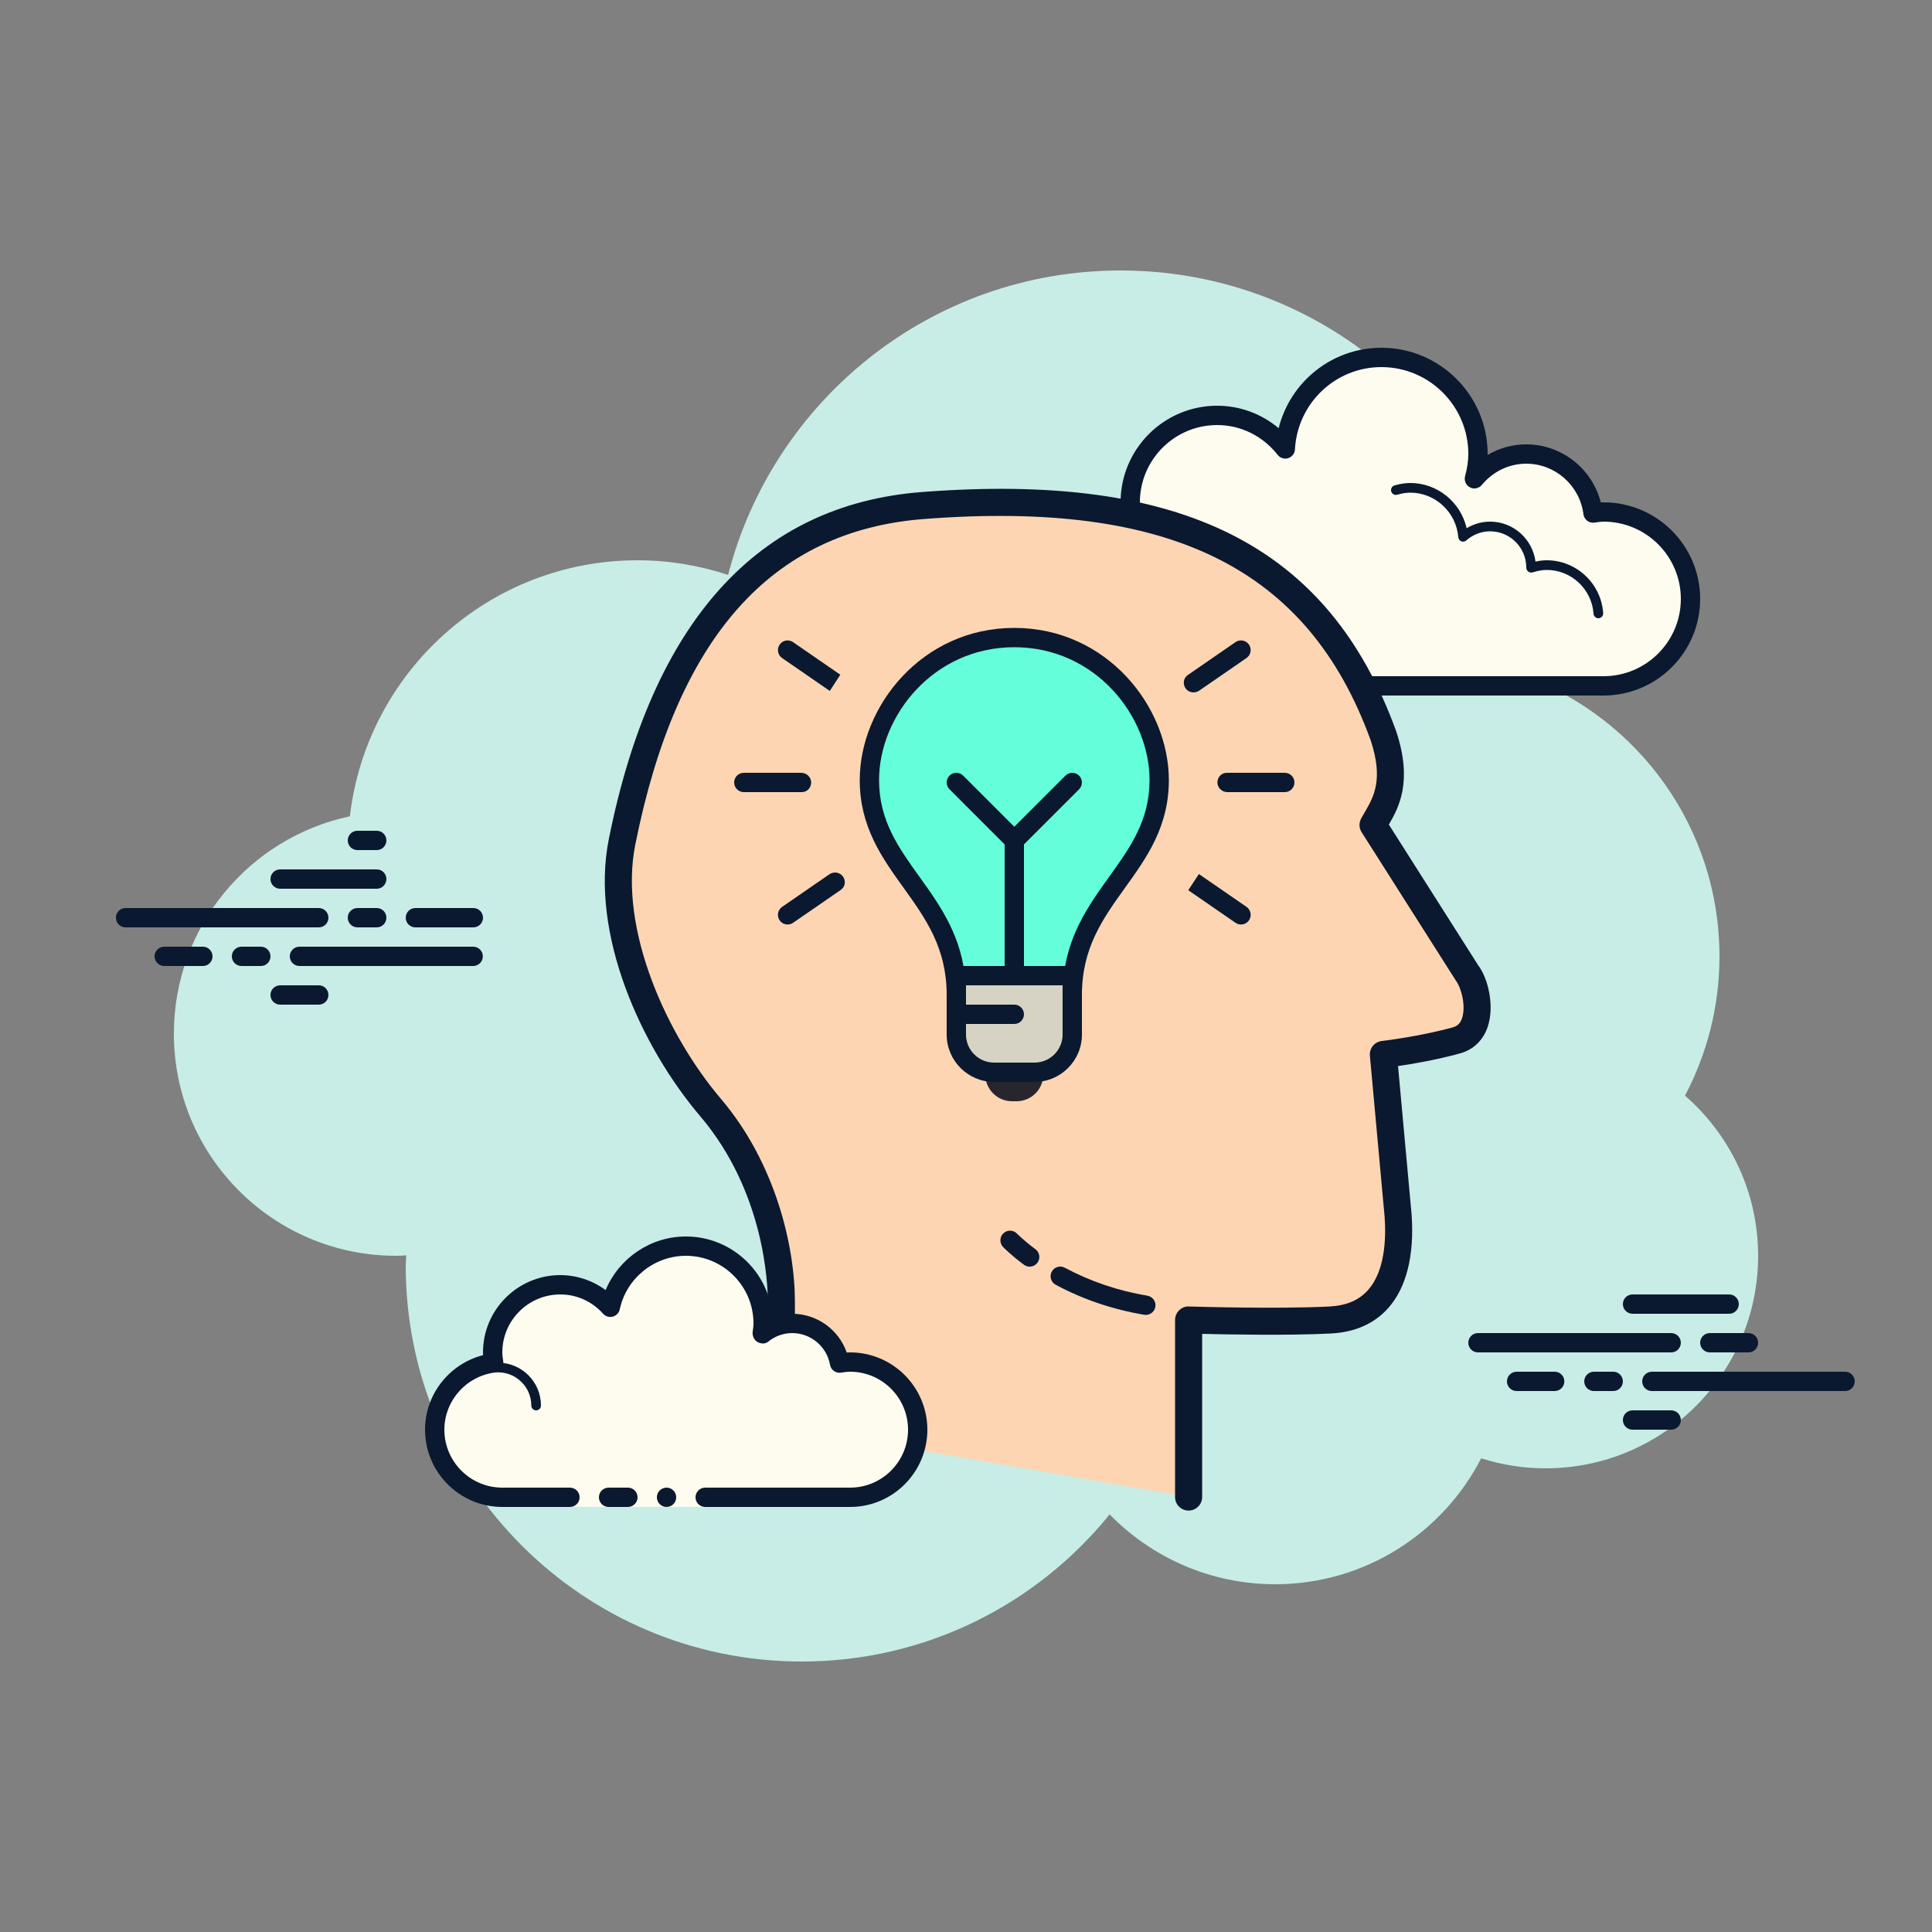 <svg xmlns="http://www.w3.org/2000/svg" xmlns:xlink="http://www.w3.org/1999/xlink" viewBox="0,0,256,256" width="100px" height="100px" fill-rule="nonzero"><rect x="0" y="0" width="256" height="256" fill="#808080" stroke="none"/><g fill="none" fill-rule="nonzero" stroke="none" stroke-width="1" stroke-linecap="butt" stroke-linejoin="miter" stroke-miterlimit="10" stroke-dasharray="" stroke-dashoffset="0" font-family="none" font-weight="none" font-size="none" text-anchor="none" style="mix-blend-mode: normal"><g transform="scale(2.56,2.56)"><path d="M87.215,56.71c1.135,-2.155 1.785,-4.605 1.785,-7.21c0,-6.621 -4.159,-12.257 -10.001,-14.478c0,-0.007 0.001,-0.014 0.001,-0.022c0,-11.598 -9.402,-21 -21,-21c-9.784,0 -17.981,6.701 -20.313,15.757c-1.476,-0.485 -3.049,-0.757 -4.687,-0.757c-7.692,0 -14.023,5.793 -14.89,13.252c-5.204,1.101 -9.11,5.717 -9.11,11.248c0,6.351 5.149,11.5 11.5,11.5c0.177,0 0.352,-0.012 0.526,-0.022c-0.004,0.175 -0.026,0.346 -0.026,0.522c0,11.322 9.178,20.5 20.5,20.5c6.437,0 12.175,-2.972 15.934,-7.614c2.178,2.225 5.206,3.614 8.566,3.614c4.65,0 8.674,-2.65 10.666,-6.518c1.052,0.335 2.171,0.518 3.334,0.518c6.075,0 11,-4.925 11,-11c0,-3.311 -1.47,-6.273 -3.785,-8.29z" fill="#c7ede6"></path><path d="M67.5,35.5v0.5h-3v-0.5c0,0 -4.242,0 -5.5,0c-2.485,0 -4.5,-2.015 -4.5,-4.5c0,-2.333 1.782,-4.229 4.055,-4.455c-0.022,-0.181 -0.055,-0.358 -0.055,-0.545c0,-2.485 2.015,-4.5 4.5,-4.5c1.438,0 2.703,0.686 3.527,1.736c0.14,-2.636 2.302,-4.736 4.973,-4.736c2.761,0 5,2.239 5,5c0,0.446 -0.077,0.87 -0.187,1.282c0.642,-0.777 1.6,-1.282 2.687,-1.282c1.781,0 3.234,1.335 3.455,3.055c0.181,-0.022 0.358,-0.055 0.545,-0.055c2.485,0 4.5,2.015 4.5,4.5c0,2.485 -2.015,4.5 -4.5,4.5c-2.485,0 -9.5,0 -9.5,0z" fill="#fdfcef"></path><path d="M71.5,18c3.033,0 5.5,2.467 5.5,5.5c0,0.016 0,0.031 0,0.047c0.602,-0.355 1.29,-0.547 2,-0.547c1.831,0 3.411,1.261 3.858,3.005c0.047,-0.003 0.094,-0.005 0.142,-0.005c2.757,0 5,2.243 5,5c0,2.757 -2.243,5 -5,5h-15.5c-0.276,0 -0.5,-0.224 -0.5,-0.5c0,-0.276 0.224,-0.5 0.5,-0.5h15.5c2.206,0 4,-1.794 4,-4c0,-2.206 -1.794,-4 -4,-4c-0.117,0 -0.23,0.017 -0.343,0.032l-0.141,0.019c-0.021,0.003 -0.041,0.004 -0.062,0.004c-0.246,0 -0.462,-0.185 -0.495,-0.437c-0.191,-1.493 -1.463,-2.618 -2.959,-2.618c-0.885,0 -1.723,0.401 -2.301,1.1c-0.098,0.118 -0.241,0.182 -0.386,0.182c-0.078,0 -0.156,-0.018 -0.228,-0.056c-0.209,-0.107 -0.314,-0.346 -0.254,-0.573c0.115,-0.435 0.169,-0.801 0.169,-1.153c0,-2.481 -2.019,-4.5 -4.5,-4.5c-2.381,0 -4.347,1.872 -4.474,4.263c-0.011,0.208 -0.15,0.387 -0.349,0.45c-0.05,0.016 -0.101,0.024 -0.152,0.024c-0.15,0 -0.296,-0.069 -0.392,-0.192c-0.771,-0.982 -1.912,-1.545 -3.133,-1.545c-2.206,0 -4,1.794 -4,4c0,0.117 0.017,0.23 0.032,0.343l0.019,0.141c0.016,0.134 -0.022,0.268 -0.106,0.373c-0.084,0.105 -0.207,0.172 -0.34,0.185c-2.056,0.205 -3.605,1.907 -3.605,3.958c0,2.206 1.794,4 4,4h5.5c0.276,0 0.5,0.224 0.5,0.5c0,0.276 -0.224,0.5 -0.5,0.5h-5.5c-2.757,0 -5,-2.243 -5,-5c0,-2.397 1.689,-4.413 4.003,-4.877c-0.002,-0.041 -0.003,-0.082 -0.003,-0.123c0,-2.757 2.243,-5 5,-5c1.176,0 2.293,0.416 3.183,1.164c0.598,-2.404 2.762,-4.164 5.317,-4.164z" fill="#0a192f"></path><path d="M73,25c1.403,0 2.609,0.999 2.913,2.341c0.367,-0.222 0.786,-0.341 1.212,-0.341c1.202,0 2.198,0.897 2.353,2.068c0.203,-0.046 0.396,-0.068 0.585,-0.068c1.529,0 2.811,1.2 2.918,2.732c0.009,0.138 -0.095,0.258 -0.232,0.268c-0.006,0 -0.012,0 -0.018,0c-0.13,0 -0.24,-0.101 -0.249,-0.232c-0.089,-1.271 -1.151,-2.268 -2.419,-2.268c-0.229,0 -0.47,0.042 -0.738,0.127c-0.022,0.007 -0.045,0.01 -0.067,0.01c-0.055,0 -0.11,-0.02 -0.156,-0.054c-0.064,-0.046 -0.102,-0.128 -0.102,-0.208c0,-1.034 -0.841,-1.875 -1.875,-1.875c-0.447,0 -0.885,0.168 -1.231,0.473c-0.047,0.041 -0.106,0.063 -0.165,0.063c-0.032,0 -0.063,-0.006 -0.093,-0.019c-0.088,-0.035 -0.148,-0.117 -0.155,-0.212c-0.104,-1.293 -1.193,-2.305 -2.481,-2.305c-0.208,0 -0.425,0.034 -0.682,0.107c-0.023,0.007 -0.047,0.01 -0.07,0.01c-0.109,0 -0.207,-0.073 -0.239,-0.182c-0.038,-0.133 0.039,-0.271 0.172,-0.309c0.302,-0.086 0.563,-0.126 0.819,-0.126zM59.117,26.5c1.326,0 2.508,0.897 2.874,2.182c0.038,0.133 -0.039,0.271 -0.172,0.309c-0.024,0.006 -0.047,0.009 -0.069,0.009c-0.109,0 -0.209,-0.072 -0.24,-0.182c-0.305,-1.07 -1.289,-1.818 -2.393,-1.818c-0.117,0 -0.23,0.014 -0.342,0.029c-0.012,0.002 -0.023,0.003 -0.035,0.003c-0.121,0 -0.229,-0.092 -0.246,-0.217c-0.019,-0.137 0.077,-0.263 0.214,-0.281c0.134,-0.018 0.27,-0.034 0.409,-0.034z" fill="#0a192f"></path><path d="M16.5,48h-10c-0.276,0 -0.5,-0.224 -0.5,-0.5c0,-0.276 0.224,-0.5 0.5,-0.5h10c0.276,0 0.5,0.224 0.5,0.5c0,0.276 -0.223,0.5 -0.5,0.5zM19.5,48h-1c-0.276,0 -0.5,-0.224 -0.5,-0.5c0,-0.276 0.224,-0.5 0.5,-0.5h1c0.276,0 0.5,0.224 0.5,0.5c0,0.276 -0.223,0.5 -0.5,0.5zM24.491,50h-8.991c-0.276,0 -0.5,-0.224 -0.5,-0.5c0,-0.276 0.224,-0.5 0.5,-0.5h8.991c0.276,0 0.5,0.224 0.5,0.5c0,0.276 -0.224,0.5 -0.5,0.5zM13.5,50h-1c-0.276,0 -0.5,-0.224 -0.5,-0.5c0,-0.276 0.224,-0.5 0.5,-0.5h1c0.276,0 0.5,0.224 0.5,0.5c0,0.276 -0.223,0.5 -0.5,0.5zM10.5,50h-2c-0.276,0 -0.5,-0.224 -0.5,-0.5c0,-0.276 0.224,-0.5 0.5,-0.5h2c0.276,0 0.5,0.224 0.5,0.5c0,0.276 -0.223,0.5 -0.5,0.5zM16.5,52h-2c-0.276,0 -0.5,-0.224 -0.5,-0.5c0,-0.276 0.224,-0.5 0.5,-0.5h2c0.276,0 0.5,0.224 0.5,0.5c0,0.276 -0.224,0.5 -0.5,0.5zM19.5,43c-0.177,0 -0.823,0 -1,0c-0.276,0 -0.5,0.224 -0.5,0.5c0,0.276 0.224,0.5 0.5,0.5c0.177,0 0.823,0 1,0c0.276,0 0.5,-0.224 0.5,-0.5c0,-0.276 -0.224,-0.5 -0.5,-0.5zM19.5,45c-0.177,0 -4.823,0 -5,0c-0.276,0 -0.5,0.224 -0.5,0.5c0,0.276 0.224,0.5 0.5,0.5c0.177,0 4.823,0 5,0c0.276,0 0.5,-0.224 0.5,-0.5c0,-0.276 -0.224,-0.5 -0.5,-0.5zM24.5,47c-0.177,0 -2.823,0 -3,0c-0.276,0 -0.5,0.224 -0.5,0.5c0,0.276 0.224,0.5 0.5,0.5c0.177,0 2.823,0 3,0c0.276,0 0.5,-0.224 0.5,-0.5c0,-0.276 -0.224,-0.5 -0.5,-0.5zM86.5,70h-10c-0.276,0 -0.5,-0.224 -0.5,-0.5c0,-0.276 0.224,-0.5 0.5,-0.5h10c0.276,0 0.5,0.224 0.5,0.5c0,0.276 -0.224,0.5 -0.5,0.5zM90.5,70h-2c-0.276,0 -0.5,-0.224 -0.5,-0.5c0,-0.276 0.224,-0.5 0.5,-0.5h2c0.276,0 0.5,0.224 0.5,0.5c0,0.276 -0.224,0.5 -0.5,0.5zM95.5,72h-10c-0.276,0 -0.5,-0.224 -0.5,-0.5c0,-0.276 0.224,-0.5 0.5,-0.5h10c0.276,0 0.5,0.224 0.5,0.5c0,0.276 -0.223,0.5 -0.5,0.5zM83.5,72h-1c-0.276,0 -0.5,-0.224 -0.5,-0.5c0,-0.276 0.224,-0.5 0.5,-0.5h1c0.276,0 0.5,0.224 0.5,0.5c0,0.276 -0.224,0.5 -0.5,0.5zM80.47,72h-1.97c-0.276,0 -0.5,-0.224 -0.5,-0.5c0,-0.276 0.224,-0.5 0.5,-0.5h1.97c0.276,0 0.5,0.224 0.5,0.5c0,0.276 -0.224,0.5 -0.5,0.5zM89.5,68h-5c-0.276,0 -0.5,-0.224 -0.5,-0.5c0,-0.276 0.224,-0.5 0.5,-0.5h5c0.276,0 0.5,0.224 0.5,0.5c0,0.276 -0.223,0.5 -0.5,0.5zM86.5,74h-2c-0.276,0 -0.5,-0.224 -0.5,-0.5c0,-0.276 0.224,-0.5 0.5,-0.5h2c0.276,0 0.5,0.224 0.5,0.5c0,0.276 -0.224,0.5 -0.5,0.5z" fill="#0a192f"></path><g><path d="M40.443,73.821v-6.415c0,-2.177 -0.658,-6.541 -3.666,-10.081c-2.967,-3.492 -5.499,-9.164 -4.582,-13.747c0.917,-4.583 3.666,-16.496 15.58,-17.413c11.914,-0.916 20.162,1.833 23.828,11.914c0.881,2.637 -0.038,3.704 -0.535,4.62l4.85,7.637c0.611,0.802 0.993,3.093 -0.535,3.513c-1.841,0.506 -3.78,0.726 -3.78,0.726l0.764,8.363c0.191,2.711 -0.573,5.231 -3.513,5.384c-2.746,0.143 -7.332,0 -7.332,0v9.164" fill="#fed5b3"></path><path d="M61.521,78.187c-0.387,0 -0.7,-0.313 -0.7,-0.7v-9.164c0,-0.189 0.077,-0.371 0.213,-0.503c0.136,-0.131 0.318,-0.213 0.509,-0.196c0.046,0.002 4.586,0.14 7.273,0c0.875,-0.046 1.528,-0.325 1.998,-0.856c0.856,-0.969 0.938,-2.59 0.854,-3.78l-0.763,-8.348c-0.034,-0.379 0.24,-0.716 0.618,-0.759c0.02,-0.002 1.91,-0.221 3.674,-0.705c0.242,-0.066 0.39,-0.213 0.478,-0.474c0.215,-0.637 -0.047,-1.589 -0.314,-1.939l-4.884,-7.688c-0.137,-0.214 -0.146,-0.485 -0.024,-0.709c0.058,-0.106 0.121,-0.215 0.187,-0.327c0.461,-0.792 0.984,-1.689 0.3,-3.737c-3.231,-8.885 -10.354,-12.422 -23.11,-11.438c-7.913,0.608 -12.802,6.121 -14.947,16.852c-0.884,4.419 1.676,9.917 4.429,13.156c2.826,3.325 3.833,7.622 3.833,10.534v6.415c0,0.387 -0.313,0.7 -0.7,0.7c-0.387,0 -0.7,-0.313 -0.7,-0.7v-6.415c0,-0.92 -0.168,-5.708 -3.499,-9.628c-3.063,-3.604 -5.716,-9.435 -4.735,-14.337c2.253,-11.271 7.708,-17.318 16.212,-17.974c13.483,-1.037 21.05,2.78 24.54,12.373c0.87,2.604 0.142,3.949 -0.376,4.841l4.623,7.281c0.506,0.659 0.861,2.098 0.493,3.187c-0.235,0.698 -0.744,1.187 -1.433,1.376c-1.22,0.335 -2.465,0.547 -3.208,0.655l0.703,7.694c0.147,2.104 -0.268,3.766 -1.201,4.82c-0.721,0.815 -1.722,1.262 -2.974,1.327c-2.117,0.111 -5.261,0.054 -6.667,0.02v8.445c-0.001,0.387 -0.315,0.701 -0.702,0.701z" fill="#0a192f"></path></g><g><path d="M54.878,66.058c1.126,0.604 2.609,1.197 4.429,1.5" fill="#fed5b3"></path><path d="M59.308,68.059c-0.027,0 -0.056,-0.002 -0.083,-0.007c-1.625,-0.271 -3.167,-0.793 -4.583,-1.553c-0.243,-0.13 -0.335,-0.434 -0.204,-0.677c0.13,-0.244 0.435,-0.336 0.677,-0.204c1.319,0.707 2.758,1.194 4.274,1.447c0.272,0.046 0.457,0.303 0.411,0.575c-0.041,0.246 -0.253,0.419 -0.492,0.419z" fill="#0a192f"></path></g><g><path d="M52.281,64.198c0,0 0.344,0.365 1.015,0.862" fill="#fed5b3"></path><path d="M53.296,65.56c-0.104,0 -0.208,-0.032 -0.298,-0.098c-0.699,-0.518 -1.066,-0.904 -1.081,-0.921c-0.189,-0.2 -0.181,-0.516 0.02,-0.705c0.2,-0.191 0.517,-0.181 0.707,0.019c0.003,0.003 0.328,0.344 0.95,0.803c0.222,0.165 0.269,0.478 0.104,0.7c-0.098,0.131 -0.25,0.202 -0.402,0.202z" fill="#0a192f"></path></g><g><path d="M29.5,77.5c0,0 -1.567,0 -3.5,0c-1.933,0 -3.5,-1.567 -3.5,-3.5c0,-1.781 1.335,-3.234 3.055,-3.455c-0.028,-0.179 -0.055,-0.358 -0.055,-0.545c0,-1.933 1.567,-3.5 3.5,-3.5c1.032,0 1.95,0.455 2.59,1.165c0.384,-1.808 1.987,-3.165 3.91,-3.165c2.209,0 4,1.791 4,4c0,0.191 -0.03,0.374 -0.056,0.558c0.428,-0.344 0.964,-0.558 1.556,-0.558c1.228,0 2.245,0.887 2.455,2.055c0.179,-0.028 0.358,-0.055 0.545,-0.055c1.933,0 3.5,1.567 3.5,3.5c0,1.933 -1.567,3.5 -3.5,3.5c-1.933,0 -7.5,0 -7.5,0v0.5h-7z" fill="#fdfcef"></path><path d="M27.75,73c0.138,0 0.25,-0.112 0.25,-0.25c0,-1.223 -0.995,-2.218 -2.218,-2.218c-0.034,0.009 -0.737,-0.001 -1.244,0.136c-0.133,0.036 -0.212,0.173 -0.176,0.306c0.036,0.134 0.173,0.213 0.306,0.176c0.444,-0.12 1.1,-0.12 1.113,-0.118c0.948,0 1.719,0.771 1.719,1.718c0,0.138 0.112,0.25 0.25,0.25zM34.5,77c-0.276,0 -0.5,0.224 -0.5,0.5c0,0.276 0.224,0.5 0.5,0.5c0.276,0 0.5,-0.224 0.5,-0.5c0,-0.276 -0.224,-0.5 -0.5,-0.5z" fill="#0a192f"></path><path d="M26,78h3.5c0.276,0 0.5,-0.224 0.5,-0.5c0,-0.276 -0.224,-0.5 -0.5,-0.5h-3.5c-1.654,0 -3,-1.346 -3,-3c0,-1.496 1.125,-2.768 2.618,-2.959c0.134,-0.018 0.255,-0.088 0.336,-0.196c0.081,-0.108 0.115,-0.244 0.094,-0.377c-0.023,-0.154 -0.048,-0.308 -0.048,-0.468c0,-1.654 1.346,-3 3,-3c0.85,0 1.638,0.355 2.219,1c0.125,0.139 0.321,0.198 0.5,0.148c0.182,-0.049 0.321,-0.195 0.36,-0.379c0.341,-1.604 1.78,-2.769 3.421,-2.769c1.93,0 3.5,1.57 3.5,3.5c0,0.143 -0.021,0.28 -0.041,0.418c-0.029,0.203 0.063,0.438 0.242,0.54c0.179,0.102 0.396,0.118 0.556,-0.01c0.365,-0.293 0.794,-0.448 1.243,-0.448c0.966,0 1.792,0.691 1.963,1.644c0.048,0.267 0.296,0.446 0.569,0.405c0.154,-0.024 0.308,-0.049 0.468,-0.049c1.654,0 3,1.346 3,3c0,1.654 -1.346,3 -3,3h-7.5c-0.276,0 -0.5,0.224 -0.5,0.5c0,0.276 0.224,0.5 0.5,0.5h7.5c2.206,0 4,-1.794 4,-4c0,-2.206 -1.794,-4 -4,-4c-0.059,0 -0.116,0.002 -0.174,0.006c-0.414,-1.186 -1.537,-2.006 -2.826,-2.006c-0.349,0 -0.689,0.061 -1.011,0.18c-0.165,-2.333 -2.115,-4.18 -4.489,-4.18c-1.831,0 -3.466,1.127 -4.153,2.774c-0.68,-0.498 -1.502,-0.774 -2.347,-0.774c-2.206,0 -4,1.794 -4,4c0,0.048 0.001,0.095 0.004,0.142c-1.743,0.448 -3.004,2.027 -3.004,3.858c0,2.206 1.794,4 4,4z" fill="#0a192f"></path><path d="M31.5,77c0.159,0 0.841,0 1,0c0.276,0 0.5,0.224 0.5,0.5c0,0.276 -0.224,0.5 -0.5,0.5c-0.159,0 -0.841,0 -1,0c-0.276,0 -0.5,-0.224 -0.5,-0.5c0,-0.276 0.224,-0.5 0.5,-0.5z" fill="#0a192f"></path></g><g><path d="M52.5,33c-4.412,0 -7.5,3.683 -7.5,7.378c0,4.618 4.5,6.042 4.5,11.122l2.772,-0.5h0.455l2.772,0.5c0,-5.08 4.5,-6.504 4.5,-11.122c0.001,-3.695 -3.087,-7.378 -7.499,-7.378z" fill="#64ffda"></path><path d="M55.5,52c-0.029,0 -0.06,-0.003 -0.089,-0.008l-2.772,-0.5l-0.367,0.008l-2.684,0.492c-0.148,0.023 -0.296,-0.015 -0.41,-0.108c-0.112,-0.095 -0.178,-0.236 -0.178,-0.384c0,-2.439 -1.086,-3.953 -2.236,-5.555c-1.113,-1.55 -2.264,-3.152 -2.264,-5.567c0,-3.805 3.215,-7.878 8,-7.878c4.785,0 8,4.073 8,7.878c0,2.415 -1.15,4.018 -2.264,5.567c-1.15,1.602 -2.236,3.116 -2.236,5.555c0,0.148 -0.065,0.289 -0.18,0.384c-0.09,0.075 -0.204,0.116 -0.32,0.116zM52.728,50.5l2.292,0.407c0.162,-2.421 1.301,-4.008 2.404,-5.545c1.068,-1.487 2.076,-2.892 2.076,-4.984c0,-3.321 -2.813,-6.878 -7,-6.878c-4.187,0 -7,3.557 -7,6.878c0,2.093 1.008,3.497 2.076,4.984c1.104,1.537 2.243,3.123 2.405,5.543l2.203,-0.397z" fill="#0a192f"></path></g><g fill="#28262d"><path d="M52.621,57h-0.243c-0.758,0 -1.378,-0.62 -1.378,-1.379v-2.684c0,-0.758 0.62,-1.379 1.379,-1.379h0.243c0.758,0 1.379,0.62 1.379,1.379v2.684c-0.001,0.759 -0.621,1.379 -1.38,1.379z"></path></g><g><path d="M53.547,55.5h-2.095c-1.078,0 -1.953,-0.874 -1.953,-1.953v-3.047h6v3.047c0.001,1.079 -0.873,1.953 -1.952,1.953z" fill="#d6d3c5"></path><path d="M53.548,56h-2.096c-1.352,0 -2.452,-1.1 -2.452,-2.452v-3.048c0,-0.276 0.224,-0.5 0.5,-0.5h6c0.276,0 0.5,0.224 0.5,0.5v3.048c0,1.352 -1.1,2.452 -2.452,2.452zM50,51v2.548c0,0.801 0.651,1.452 1.452,1.452h2.096c0.801,0 1.452,-0.651 1.452,-1.452v-2.548z" fill="#0a192f"></path></g><g fill="#0a192f"><path d="M66.5,41h-2.972c-0.276,0 -0.515,-0.224 -0.515,-0.5c0,-0.276 0.211,-0.5 0.487,-0.5h3c0.276,0 0.5,0.224 0.5,0.5c0,0.276 -0.224,0.5 -0.5,0.5z"></path></g><g fill="#0a192f"><path d="M64.234,47.852c-0.099,0 -0.197,-0.028 -0.284,-0.088l-2.446,-1.687l0.55,-0.837l2.465,1.699c0.227,0.157 0.284,0.469 0.128,0.696c-0.098,0.141 -0.254,0.217 -0.413,0.217z"></path></g><g fill="#0a192f"><path d="M61.776,35.838c-0.158,0 -0.314,-0.071 -0.41,-0.208c-0.157,-0.226 -0.115,-0.527 0.109,-0.687l2.475,-1.707c0.226,-0.155 0.538,-0.1 0.696,0.128c0.156,0.228 0.099,0.539 -0.128,0.696l-2.446,1.687c-0.089,0.061 -0.193,0.091 -0.296,0.091z"></path></g><g fill="#0a192f"><path d="M41.5,41h-3c-0.276,0 -0.5,-0.224 -0.5,-0.5c0,-0.276 0.224,-0.5 0.5,-0.5h2.971c0.276,0 0.515,0.224 0.515,0.5c0,0.276 -0.21,0.5 -0.486,0.5z"></path></g><g fill="#0a192f"><path d="M40.766,47.852c-0.159,0 -0.315,-0.075 -0.412,-0.216c-0.157,-0.228 -0.1,-0.539 0.128,-0.696l2.446,-1.687c0.227,-0.155 0.55,-0.108 0.707,0.119c0.157,0.228 0.112,0.53 -0.114,0.688l-2.471,1.704c-0.088,0.059 -0.187,0.088 -0.284,0.088z"></path></g><g fill="#0a192f"><path d="M42.95,35.763l-2.468,-1.702c-0.228,-0.157 -0.285,-0.469 -0.128,-0.696c0.157,-0.229 0.468,-0.286 0.695,-0.128l2.446,1.688z"></path></g><g fill="#0a192f"><path d="M52.5,51c-0.276,0 -0.5,-0.224 -0.5,-0.5v-6.793l-2.854,-2.854c-0.195,-0.195 -0.195,-0.512 0,-0.707c0.195,-0.195 0.512,-0.195 0.707,0l3.147,3.147v7.207c0,0.276 -0.224,0.5 -0.5,0.5z"></path></g><g fill="#0a192f"><path d="M52.5,44c-0.128,0 -0.256,-0.049 -0.354,-0.146c-0.195,-0.195 -0.195,-0.512 0,-0.707l3,-3c0.195,-0.195 0.512,-0.195 0.707,0c0.195,0.195 0.195,0.512 0,0.707l-3,3c-0.097,0.097 -0.225,0.146 -0.353,0.146z"></path></g><g fill="#0a192f"><path d="M52.5,53h-2.965c-0.276,0 -0.518,-0.224 -0.518,-0.5c0,-0.276 0.207,-0.5 0.483,-0.5h3c0.276,0 0.5,0.224 0.5,0.5c0,0.276 -0.224,0.5 -0.5,0.5z"></path></g></g></g></svg>